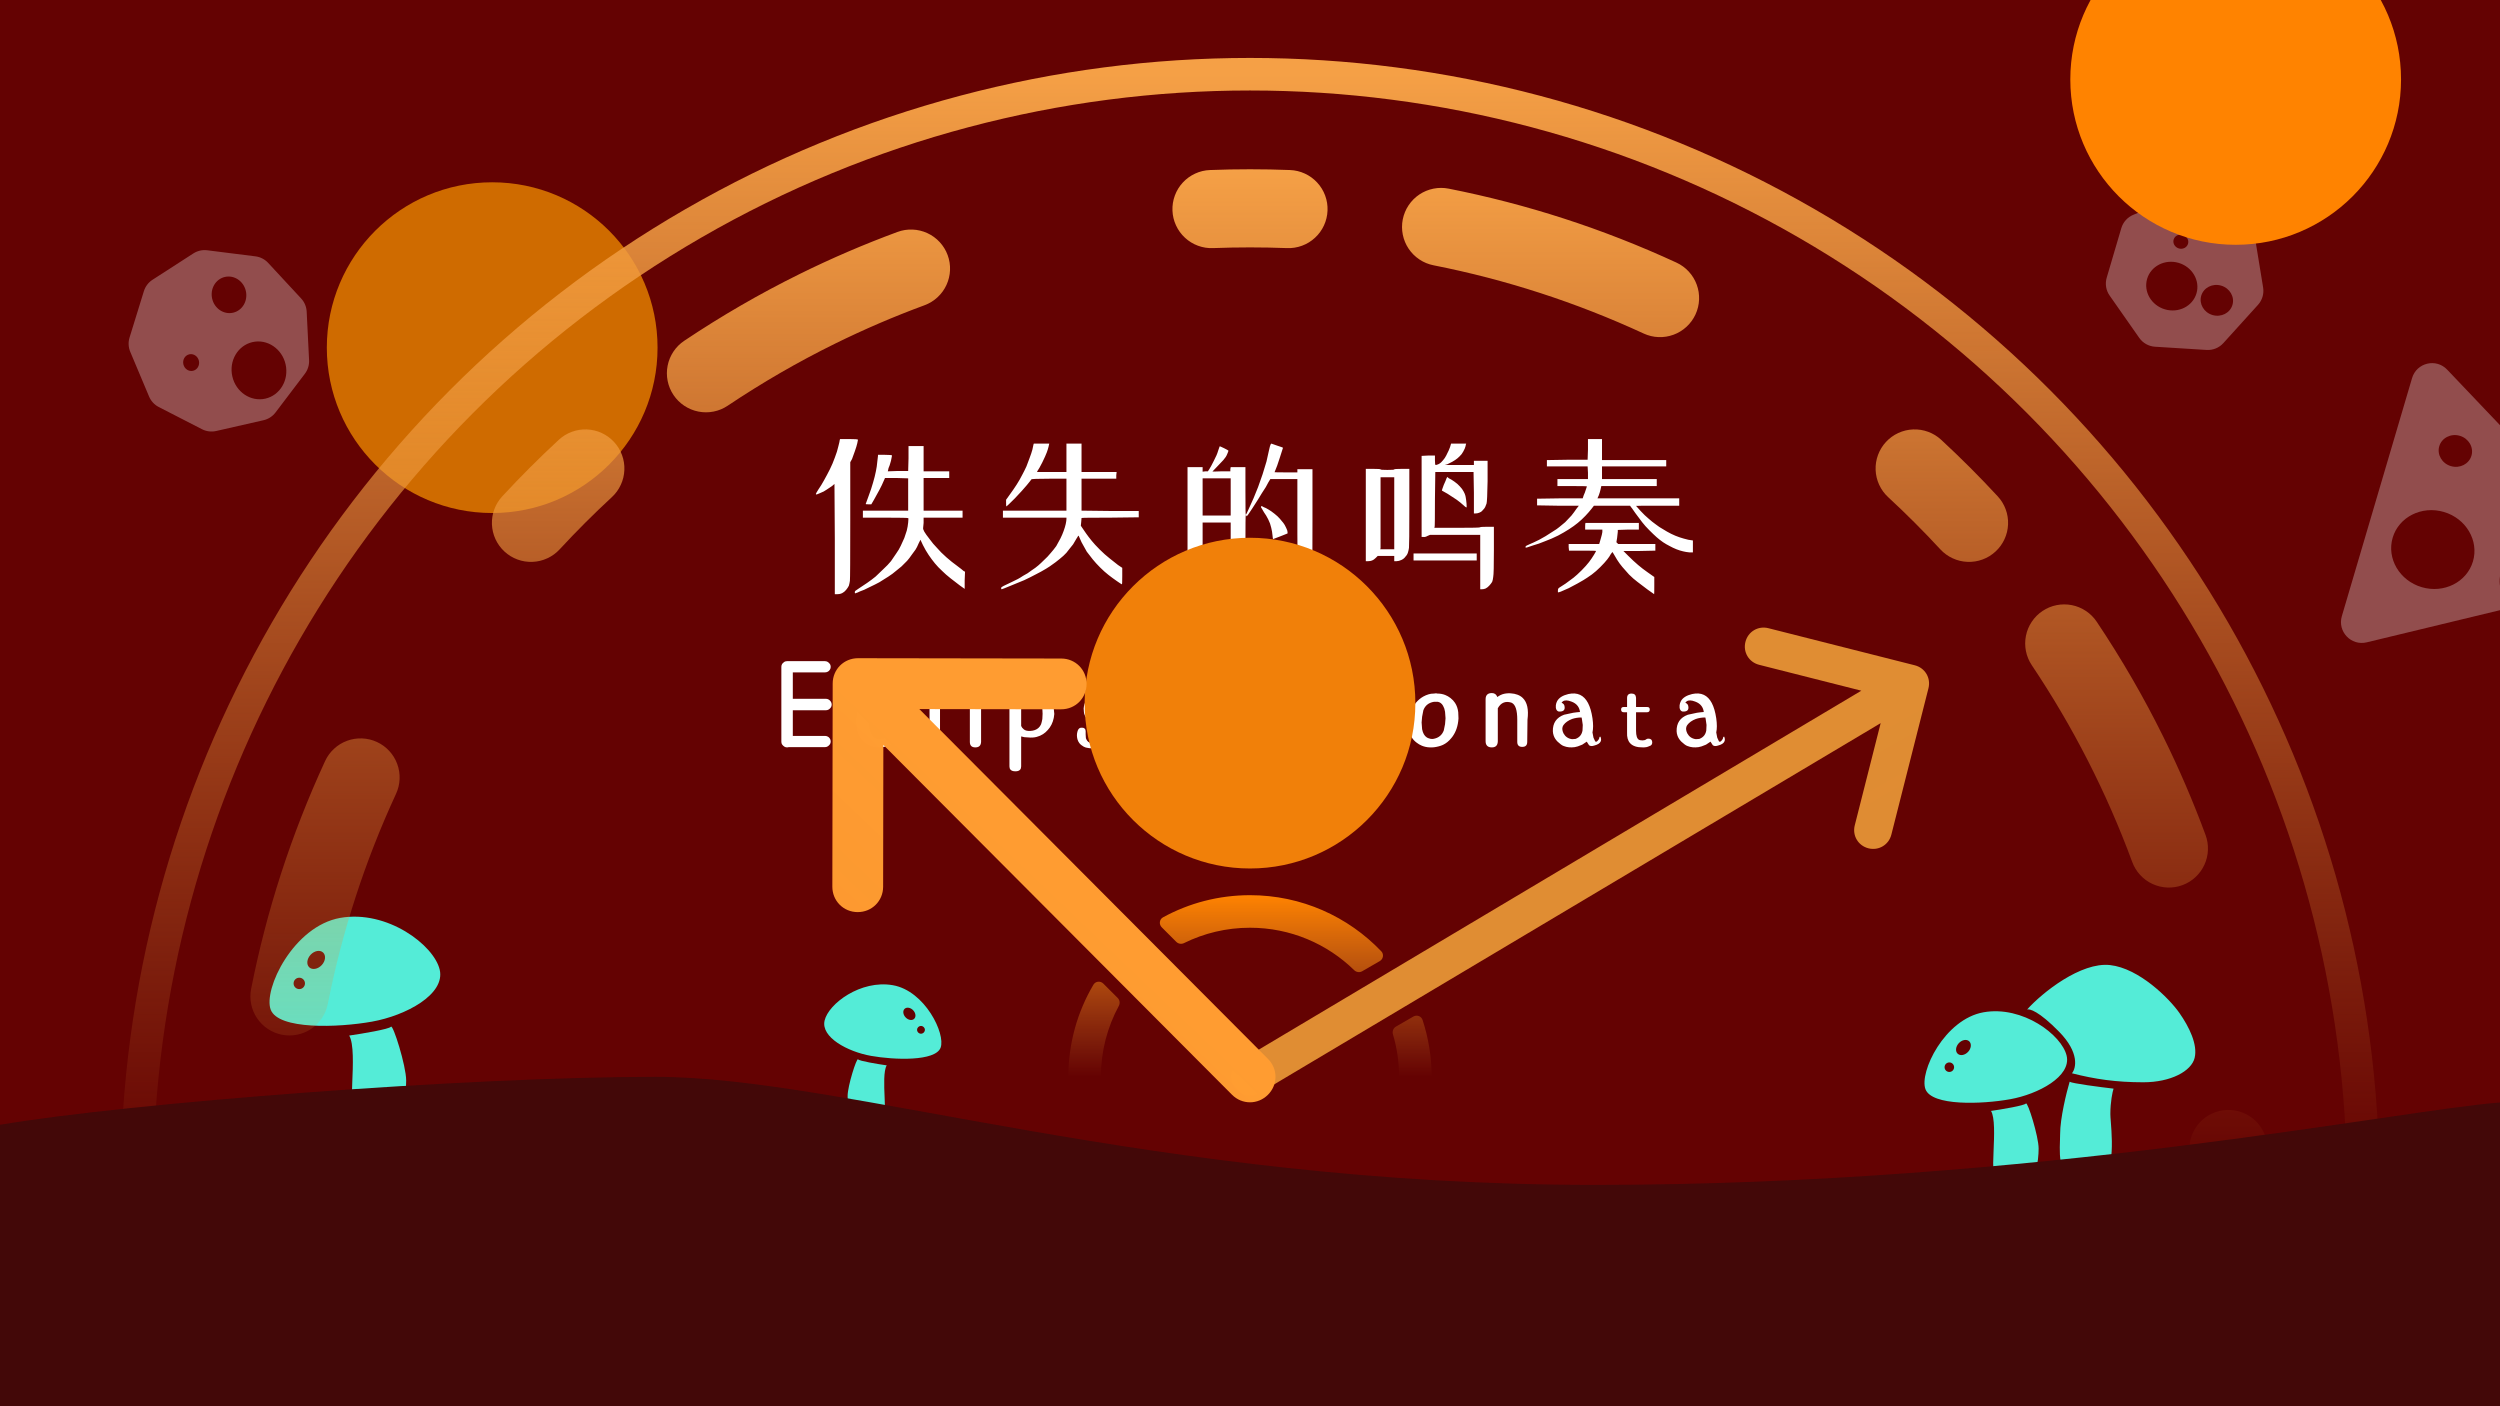 <svg width="1920" height="1080" viewBox="0 0 1920 1080" fill="none" xmlns="http://www.w3.org/2000/svg" xmlns:xlink="http://www.w3.org/1999/xlink">
	<desc>
			Created with Pixso.
	</desc>
	<defs>
		<filter id="filter_2_41_dd" x="51.779" y="145.09" width="232.607" height="233.317" filterUnits="userSpaceOnUse" color-interpolation-filters="sRGB">
			<feFlood flood-opacity="0" result="BackgroundImageFix"/>
			<feColorMatrix in="SourceAlpha" type="matrix" values="0 0 0 0 0 0 0 0 0 0 0 0 0 0 0 0 0 0 127 0" result="hardAlpha"/>
			<feOffset dx="0" dy="4"/>
			<feGaussianBlur stdDeviation="15.667"/>
			<feComposite in2="hardAlpha" operator="out" k2="-1" k3="1"/>
			<feColorMatrix type="matrix" values="0 0 0 0 1 0 0 0 0 1 0 0 0 0 1 0 0 0 0.25 0"/>
			<feBlend mode="normal" in2="BackgroundImageFix" result="effect_dropShadow_1"/>
			<feBlend mode="normal" in="SourceGraphic" in2="effect_dropShadow_1" result="shape"/>
		</filter>
		<filter id="filter_2_49_dd" x="1570.294" y="101.792" width="214.988" height="213.995" filterUnits="userSpaceOnUse" color-interpolation-filters="sRGB">
			<feFlood flood-opacity="0" result="BackgroundImageFix"/>
			<feColorMatrix in="SourceAlpha" type="matrix" values="0 0 0 0 0 0 0 0 0 0 0 0 0 0 0 0 0 0 127 0" result="hardAlpha"/>
			<feOffset dx="0" dy="4"/>
			<feGaussianBlur stdDeviation="15.667"/>
			<feComposite in2="hardAlpha" operator="out" k2="-1" k3="1"/>
			<feColorMatrix type="matrix" values="0 0 0 0 1 0 0 0 0 1 0 0 0 0 1 0 0 0 0.25 0"/>
			<feBlend mode="normal" in2="BackgroundImageFix" result="effect_dropShadow_1"/>
			<feBlend mode="normal" in="SourceGraphic" in2="effect_dropShadow_1" result="shape"/>
		</filter>
		<filter id="filter_2_55_dd" x="1750.861" y="231.887" width="311.365" height="308.89" filterUnits="userSpaceOnUse" color-interpolation-filters="sRGB">
			<feFlood flood-opacity="0" result="BackgroundImageFix"/>
			<feColorMatrix in="SourceAlpha" type="matrix" values="0 0 0 0 0 0 0 0 0 0 0 0 0 0 0 0 0 0 127 0" result="hardAlpha"/>
			<feOffset dx="0" dy="4"/>
			<feGaussianBlur stdDeviation="15.667"/>
			<feComposite in2="hardAlpha" operator="out" k2="-1" k3="1"/>
			<feColorMatrix type="matrix" values="0 0 0 0 1 0 0 0 0 1 0 0 0 0 1 0 0 0 0.25 0"/>
			<feBlend mode="normal" in2="BackgroundImageFix" result="effect_dropShadow_1"/>
			<feBlend mode="normal" in="SourceGraphic" in2="effect_dropShadow_1" result="shape"/>
		</filter>
		<filter id="filter_2_31_dd" x="432" y="12" width="1056" height="1056" filterUnits="userSpaceOnUse" color-interpolation-filters="sRGB">
			<feFlood flood-opacity="0" result="BackgroundImageFix"/>
			<feBlend mode="normal" in="SourceGraphic" in2="BackgroundImageFix" result="shape"/>
			<feGaussianBlur stdDeviation="133.667" result="effect_layerBlur_1"/>
		</filter>
		<filter id="filter_2_32_dd" x="-150" y="-261" width="1056" height="1056" filterUnits="userSpaceOnUse" color-interpolation-filters="sRGB">
			<feFlood flood-opacity="0" result="BackgroundImageFix"/>
			<feBlend mode="normal" in="SourceGraphic" in2="BackgroundImageFix" result="shape"/>
			<feGaussianBlur stdDeviation="133.667" result="effect_layerBlur_1"/>
		</filter>
		<filter id="filter_2_33_dd" x="1189" y="-467" width="1056" height="1056" filterUnits="userSpaceOnUse" color-interpolation-filters="sRGB">
			<feFlood flood-opacity="0" result="BackgroundImageFix"/>
			<feBlend mode="normal" in="SourceGraphic" in2="BackgroundImageFix" result="shape"/>
			<feGaussianBlur stdDeviation="133.667" result="effect_layerBlur_1"/>
		</filter>
		<filter id="filter_2_16_dd" x="1351" y="614" width="462" height="425" filterUnits="userSpaceOnUse" color-interpolation-filters="sRGB">
			<feFlood flood-opacity="0" result="BackgroundImageFix"/>
			<feColorMatrix in="SourceAlpha" type="matrix" values="0 0 0 0 0 0 0 0 0 0 0 0 0 0 0 0 0 0 127 0" result="hardAlpha"/>
			<feOffset dx="0" dy="0"/>
			<feGaussianBlur stdDeviation="42.333"/>
			<feComposite in2="hardAlpha" operator="out" k2="-1" k3="1"/>
			<feColorMatrix type="matrix" values="0 0 0 0 0.329 0 0 0 0 0.925 0 0 0 0 0.843 0 0 0 1 0"/>
			<feBlend mode="normal" in2="BackgroundImageFix" result="effect_dropShadow_1"/>
			<feBlend mode="normal" in="SourceGraphic" in2="effect_dropShadow_1" result="shape"/>
		</filter>
		<filter id="filter_2_18_dd" x="80" y="577" width="385.137" height="415.473" filterUnits="userSpaceOnUse" color-interpolation-filters="sRGB">
			<feFlood flood-opacity="0" result="BackgroundImageFix"/>
			<feColorMatrix in="SourceAlpha" type="matrix" values="0 0 0 0 0 0 0 0 0 0 0 0 0 0 0 0 0 0 127 0" result="hardAlpha"/>
			<feOffset dx="0" dy="0"/>
			<feGaussianBlur stdDeviation="42.333"/>
			<feComposite in2="hardAlpha" operator="out" k2="-1" k3="1"/>
			<feColorMatrix type="matrix" values="0 0 0 0 0.329 0 0 0 0 0.925 0 0 0 0 0.843 0 0 0 1 0"/>
			<feBlend mode="normal" in2="BackgroundImageFix" result="effect_dropShadow_1"/>
			<feBlend mode="normal" in="SourceGraphic" in2="effect_dropShadow_1" result="shape"/>
		</filter>
		<filter id="filter_2_19_dd" x="506" y="629" width="344" height="364" filterUnits="userSpaceOnUse" color-interpolation-filters="sRGB">
			<feFlood flood-opacity="0" result="BackgroundImageFix"/>
			<feColorMatrix in="SourceAlpha" type="matrix" values="0 0 0 0 0 0 0 0 0 0 0 0 0 0 0 0 0 0 127 0" result="hardAlpha"/>
			<feOffset dx="0" dy="0"/>
			<feGaussianBlur stdDeviation="42.333"/>
			<feComposite in2="hardAlpha" operator="out" k2="-1" k3="1"/>
			<feColorMatrix type="matrix" values="0 0 0 0 0.329 0 0 0 0 0.925 0 0 0 0 0.843 0 0 0 1 0"/>
			<feBlend mode="normal" in2="BackgroundImageFix" result="effect_dropShadow_1"/>
			<feBlend mode="normal" in="SourceGraphic" in2="effect_dropShadow_1" result="shape"/>
		</filter>
		<clipPath id="clip2_1">
			<rect id="mushroom and clock" width="1920" height="1080" fill="white" fill-opacity="0"/>
		</clipPath>
		<linearGradient x1="1466.922" y1="525.043" x2="6238.812" y2="8892.246" id="paint_linear_2_25_0" gradientUnits="userSpaceOnUse">
			<stop stop-color="#E08D33"/>
			<stop offset="1" stop-color="#E08D33" stop-opacity="0"/>
		</linearGradient>
		<linearGradient x1="658.934" y1="524.955" x2="-5078.973" y2="6545.965" id="paint_linear_2_26_0" gradientUnits="userSpaceOnUse">
			<stop stop-color="#FF9C31"/>
			<stop offset="1" stop-color="#E08D33" stop-opacity="0"/>
		</linearGradient>
		<linearGradient x1="959.999" y1="130" x2="959.999" y2="912" id="paint_linear_16_3_0" gradientUnits="userSpaceOnUse">
			<stop stop-color="#F5A046"/>
			<stop offset="1" stop-color="#E08D33" stop-opacity="0"/>
		</linearGradient>
		<linearGradient x1="959.999" y1="57" x2="959.999" y2="912" id="paint_linear_2_23_0" gradientUnits="userSpaceOnUse">
			<stop stop-color="#F5A046"/>
			<stop offset="1" stop-color="#E08D33" stop-opacity="0"/>
		</linearGradient>
		<linearGradient x1="960" y1="687.5" x2="960" y2="827" id="paint_linear_2_37_0" gradientUnits="userSpaceOnUse">
			<stop stop-color="#FF8300"/>
			<stop offset="1" stop-color="#E08D33" stop-opacity="0"/>
		</linearGradient>
	</defs>
	<rect id="mushroom and clock" width="1920" height="1080" fill="#640202" fill-opacity="1"/>
	<g clip-path="url(#clip2_1)">
		<g filter="url(#filter_2_41_dd)">
			<path id="减去顶层" d="M148.479 190.645L117.122 210.875C113.961 212.914 111.62 216.002 110.509 219.596L99.492 255.249C98.381 258.843 98.573 262.713 100.032 266.18L114.51 300.574C115.969 304.041 118.603 306.883 121.95 308.6L155.148 325.641C158.494 327.359 162.339 327.843 166.007 327.007L202.392 318.722C206.059 317.887 209.316 315.786 211.588 312.789L234.135 283.054C236.408 280.057 237.552 276.354 237.366 272.597L235.525 235.327C235.34 231.57 233.836 227.998 231.279 225.239L205.911 197.872C203.354 195.113 199.907 193.343 196.174 192.874L159.15 188.215C155.418 187.745 151.64 188.606 148.479 190.645ZM172.741 208.684C165.594 210.312 161.2 217.783 162.928 225.37C164.656 232.958 171.851 237.79 178.999 236.163C186.146 234.535 190.539 227.064 188.812 219.476C187.084 211.888 179.889 207.057 172.741 208.684ZM145.351 268.114C142.058 268.864 140.033 272.307 140.829 275.803C141.625 279.3 144.941 281.526 148.234 280.776C151.528 280.026 153.552 276.584 152.756 273.087C151.96 269.591 148.645 267.364 145.351 268.114ZM178.422 285.098C175.691 273.104 182.636 261.296 193.933 258.723C205.231 256.15 216.603 263.788 219.334 275.781C222.066 287.775 215.121 299.584 203.824 302.156C192.526 304.729 181.154 297.091 178.422 285.098Z" clip-rule="evenodd" fill="#FFFFFF" fill-opacity="0.3" fill-rule="evenodd"/>
		</g>
		<g filter="url(#filter_2_49_dd)">
			<path id="减去顶层" d="M1738.07 216.786L1731.67 177.625C1730.89 172.819 1727.96 168.633 1723.71 166.251L1689.1 146.837C1684.86 144.455 1679.76 144.137 1675.25 145.971L1638.49 160.925C1633.98 162.76 1630.55 166.549 1629.17 171.219L1617.95 209.279C1616.57 213.949 1617.39 218.992 1620.19 222.981L1642.94 255.487C1645.74 259.476 1650.19 261.976 1655.05 262.28L1694.66 264.755C1699.52 265.059 1704.25 263.133 1707.52 259.523L1734.15 230.103C1737.41 226.493 1738.86 221.591 1738.07 216.786ZM1714.52 230.188C1716.36 223.952 1712.48 217.314 1705.86 215.361C1699.24 213.409 1692.38 216.881 1690.54 223.117C1688.7 229.353 1692.58 235.991 1699.2 237.944C1705.82 239.896 1712.68 236.424 1714.52 230.188ZM1673.21 197.891C1683.67 200.978 1689.8 211.47 1686.89 221.327C1683.98 231.184 1673.14 236.672 1662.68 233.586C1652.21 230.5 1646.09 220.007 1648.99 210.15C1651.9 200.293 1662.74 194.805 1673.21 197.891ZM1680.41 183.231C1681.26 180.358 1679.47 177.299 1676.42 176.399C1673.37 175.499 1670.21 177.099 1669.36 179.973C1668.51 182.846 1670.3 185.905 1673.35 186.805C1676.4 187.705 1679.56 186.105 1680.41 183.231Z" clip-rule="evenodd" fill="#FFFFFF" fill-opacity="0.3" fill-rule="evenodd"/>
		</g>
		<g filter="url(#filter_2_55_dd)">
			<path id="减去顶层" d="M2010.81 418.012L1879.41 279.868C1870.92 270.944 1855.95 274.556 1852.47 286.369L1798.53 469.236C1795.05 481.049 1805.66 492.205 1817.63 489.316L1929.13 462.41C1921.42 455.674 1917.81 445.227 1920.76 435.242C1924.88 421.287 1940.22 413.516 1955.04 417.886C1969.85 422.255 1978.53 437.111 1974.41 451.066C1974.37 451.217 1974.32 451.367 1974.27 451.517L2002.97 444.593C2014.94 441.703 2019.3 426.936 2010.81 418.012ZM1876.92 389.186C1893.95 394.209 1903.94 411.211 1899.23 427.162C1894.53 443.113 1876.91 451.972 1859.88 446.949C1842.85 441.927 1832.86 424.924 1837.57 408.974C1842.27 393.023 1859.89 384.164 1876.92 389.186ZM1898.08 345.982C1899.98 339.551 1895.98 332.706 1889.15 330.692C1882.32 328.679 1875.25 332.26 1873.36 338.69C1871.46 345.121 1875.46 351.966 1882.28 353.98C1889.11 355.993 1896.18 352.413 1898.08 345.982Z" clip-rule="evenodd" fill="#FFFFFF" fill-opacity="0.3" fill-rule="evenodd"/>
		</g>
		<path id="Eclipsed Sonata" d="M949.12 572.08Q946.06 573.61 941.46 573.42Q938.49 573.42 936 572.33Q934.32 571.59 932.85 570.36Q931.42 569.18 930.39 567.71Q928.26 564.67 927.87 560.4L927.68 556Q928.26 547.77 932.28 542.6Q934.86 539.16 938.31 537.44Q939.45 536.86 940.7 536.48Q943.38 535.71 946.82 535.9L949.69 536.29L951.99 536.86L951.99 511.41Q952.09 509.3 953.19 508.25Q954.29 507.19 956.39 507.19Q958.6 507.19 959.7 508.3Q960.8 509.4 960.8 511.6L960.8 569.59Q960.8 571.79 959.7 572.89Q958.6 574 956.39 574Q954.39 574 953.29 573Q952.18 572 951.99 569.98L951.23 570.93L949.12 572.08ZM1060.25 515.38Q1059.19 516.38 1057.18 516.38L1035.37 516.38Q1034.86 516.38 1034.37 516.46Q1032.26 516.82 1030.39 518.68Q1029.69 519.42 1029.18 520.26Q1027.42 523.15 1027.71 527.29Q1027.85 530.48 1029.42 532.61Q1032.46 536.74 1040.92 536.86L1045.71 536.86Q1051.18 536.86 1055.37 539.2Q1057.17 540.21 1058.72 541.65Q1060.49 543.3 1061.68 545.29Q1064.54 549.99 1064.27 556.58Q1063.99 564.6 1059.84 568.87Q1058.43 570.31 1056.62 571.32Q1053.93 573.04 1050.11 573.61Q1047.43 574 1043.98 574L1027.91 574Q1025.89 574 1024.84 572.99Q1023.7 571.89 1023.7 569.59Q1023.7 567.49 1024.75 566.43Q1025.8 565.38 1027.91 565.38L1041.11 565.38Q1050.92 565.25 1053.93 560.65Q1055.17 558.79 1055.28 556.19Q1055.54 551.56 1053.36 548.91Q1052.31 547.63 1050.68 546.82Q1049.15 545.86 1047.05 545.67L1045.71 545.48L1039.39 545.28Q1036.32 545.28 1033.65 544.71Q1029.81 543.94 1026.94 542.41Q1024 540.76 1022.11 538.3Q1018.96 534.2 1018.72 527.87Q1018.48 521.95 1020.9 517.48Q1022.32 514.86 1024.65 512.75Q1028.01 509.5 1031.98 508.37Q1034.32 507.7 1036.9 507.77L1057.18 507.77Q1059.3 507.77 1060.35 508.82Q1061.4 509.87 1061.4 511.98Q1061.4 514.28 1060.25 515.38ZM600.58 571.66Q600.08 570.77 600.08 569.59L600.08 512.17Q600.08 510.99 600.58 510.11Q600.9 509.55 601.42 509.11Q601.86 508.59 602.41 508.28Q603.3 507.77 604.48 507.77L633.57 507.77Q634.16 507.77 634.7 507.92Q635.75 508.22 636.64 509.11Q637.15 509.55 637.47 510.11Q637.98 510.99 637.98 512.17Q637.98 512.76 637.82 513.3Q637.52 514.35 636.64 515.23Q635.9 515.87 635.05 516.15Q634.35 516.38 633.57 516.38L608.88 516.38L608.88 536.67L634.34 536.67Q634.92 536.67 635.46 536.83Q636.52 537.13 637.4 538.01Q638.29 538.9 638.59 539.95Q638.74 540.49 638.74 541.07Q638.74 542.25 638.23 543.14Q637.92 543.69 637.4 544.14Q636.52 545.02 635.46 545.32Q634.92 545.48 634.34 545.48L608.88 545.48L608.88 565.19L633.57 565.19Q634.35 565.19 635.05 565.42Q635.9 565.71 636.64 566.34Q637.52 567.22 637.82 568.28Q637.98 568.82 637.98 569.4Q637.98 570.58 637.47 571.47Q637.15 572.02 636.64 572.46Q635.75 573.35 634.7 573.65Q634.16 573.8 633.57 573.8L605.82 573.8Q605.25 574 604.48 574Q603.89 574 603.35 573.84Q602.3 573.54 601.42 572.65Q600.9 572.21 600.58 571.66ZM720.61 508.81Q721.82 509.85 721.93 512.17L721.93 569.78Q721.82 572.1 720.61 573.14Q719.63 574 717.91 574Q716.08 574 715.08 573.09Q713.89 571.99 713.89 569.59L713.89 512.17Q713.89 509.97 714.99 508.92Q715.99 507.96 717.91 507.96Q719.63 507.96 720.61 508.81ZM745.67 509.16Q746.86 507.96 749.26 507.96Q751.65 507.96 752.85 509.16Q754.04 510.35 754.04 512.75Q754.04 514.95 752.94 516.09Q751.75 517.34 749.26 517.34Q746.77 517.34 745.57 516.09Q744.47 514.95 744.47 512.75Q744.47 510.35 745.67 509.16ZM752.27 528.34Q753.37 529.4 753.47 531.5L753.47 569.78Q753.37 571.89 752.27 572.95Q751.17 574 749.07 574Q746.96 574 745.91 572.94Q744.85 571.89 744.85 569.78L744.85 531.69Q744.85 529.4 746 528.3Q747.05 527.29 749.07 527.29Q751.17 527.29 752.27 528.34ZM845.65 531.69L847.37 531.69Q850.75 531.69 853.45 533.05Q853.96 533.3 854.45 533.61Q856.79 535.09 857.78 537.2Q858.34 538.37 858.47 539.73L858.66 540.88Q858.66 542.1 858.07 542.88Q857.28 543.92 855.41 544.14Q853.41 544.26 852.47 543.32Q851.97 542.83 851.77 542.03L851.58 539.54L851.2 538.2L850.62 536.86Q850.36 536.49 850.02 536.21Q849.13 535.47 847.75 535.33L845.65 535.33Q842.54 535.76 840.99 537.54Q840.45 538.17 840.1 538.97L839.33 541.65L839.14 544.14L839.33 547.2Q840.01 549.49 841.53 550.55Q842.17 550.99 842.97 551.22Q844.12 551.41 845.27 551.41L847.37 551.6L849.86 552.37Q853.3 553.32 855.22 554.85Q857.05 556.53 857.67 558.58Q857.82 559.1 857.9 559.64L858.09 562.32Q857.89 564.09 857.22 565.66Q856.02 568.52 853.3 570.74Q852.91 571.07 852.5 571.37Q849.29 573.7 844.88 574.38Q841.63 574.76 839.14 574.76Q836.61 574.76 834.22 574.17Q833.9 574.09 833.59 574L832.25 573.42L830.53 572.27Q829.56 571.55 828.87 570.62Q827.91 569.34 827.46 567.68Q826.74 564.8 827.38 562.25Q827.42 562.09 827.46 561.94Q828 559.79 829.29 559.15Q829.84 558.87 830.53 558.87Q832.01 558.75 832.86 559.43Q833.32 559.8 833.59 560.4L833.78 561.55L833.78 564.04L833.97 566.91Q834.59 568.76 835.87 569.78Q836.97 570.67 838.57 570.93Q839.91 571.12 841.25 571.12Q845.98 570.6 847.99 567.98Q848.17 567.74 848.33 567.49L849.09 564.62L849.48 562.13L849.09 559.26L848.71 557.92L847.94 556.77Q846.8 555.43 844.5 555.05Q836.84 554.09 834.35 551.22L833.78 550.64L833.59 550.26Q833.4 549.95 833.24 549.63Q832.59 548.35 832.44 546.82L832.25 544.14Q832.51 540.68 834.13 538.08Q834.94 536.79 836.08 535.71Q836.65 535.14 837.29 534.64Q839.62 532.83 842.78 532.08L845.65 531.69ZM787.31 533.99Q790.56 532.65 795.35 532.65Q798.35 532.77 801 533.79Q802.75 534.46 804.34 535.52Q806.5 537.05 807.73 539.13Q809.12 541.48 809.32 544.52L809.7 548.35Q809.23 554.43 806.22 558.74Q805.54 559.71 804.73 560.6Q803.08 562.51 801.05 563.82Q798.82 565.26 796.11 565.96Q793.24 566.72 789.6 566.34L786.73 566.15L784.25 565.57L784.25 588.54Q784.25 590.19 783.43 591.13Q782.35 592.37 779.84 592.37Q777.13 592.37 776.02 591.04Q775.25 590.11 775.25 588.54L775.25 536.1Q775.25 534.53 776.02 533.6Q777.13 532.27 779.84 532.27Q782.06 532.27 783.18 533.38Q784.07 534.28 784.25 535.9L785.2 535.14L787.31 533.99ZM1142.15 572.8Q1140.94 571.6 1140.94 569.21L1140.94 537.05Q1140.94 534.66 1142.15 533.46Q1143.34 532.27 1145.73 532.27Q1147.11 532.27 1148.1 532.89Q1149.31 533.65 1149.94 535.33Q1150.34 535.02 1150.76 534.74Q1152.15 533.81 1153.77 533.23Q1156.64 532.27 1160.09 532.46Q1166.22 532.84 1169.53 536.09Q1174.61 541.06 1173.11 552.75L1172.91 569.78Q1172.91 571.7 1171.96 572.65Q1171 573.61 1169.09 573.61Q1167.17 573.61 1166.21 572.65Q1165.26 571.7 1165.26 569.78L1165.26 552.75Q1165.26 541.76 1161.02 539.76Q1160.75 539.63 1160.47 539.54Q1157.26 538.62 1154.8 539.6Q1152.12 540.66 1150.32 543.94L1150.32 569.4Q1150.23 571.8 1148.98 572.95Q1147.84 574 1145.73 574Q1143.34 574 1142.15 572.8ZM1108.21 572.05Q1106.59 572.81 1104.81 573.23Q1101.18 574.19 1098.11 574Q1094.82 573.89 1091.99 572.71Q1089.86 571.84 1087.97 570.36Q1085.54 568.54 1084.1 566.13Q1082.35 563.22 1082.04 559.45L1081.84 554.66Q1082.34 546.84 1086.18 541.33Q1086.75 540.5 1087.39 539.73Q1089.91 536.74 1093.1 534.94Q1095.01 533.87 1097.16 533.23Q1098.88 532.65 1101.37 532.65L1102.9 532.46L1103.86 532.65Q1107.09 532.65 1109.9 533.74Q1112.07 534.59 1114 536.1Q1116.1 537.73 1117.47 539.83Q1119.48 542.91 1119.93 547.01L1120.12 551.79Q1119.6 560.18 1115.41 565.86Q1115.01 566.4 1114.56 566.91Q1111.8 570.35 1108.21 572.05ZM1193.24 564.97Q1192.66 563.35 1192.59 561.55Q1192.49 556.87 1194.64 553.71Q1196.8 550.55 1201.19 548.92L1208.29 547.39L1211.16 547.01L1213.44 546.82Q1213.11 544.12 1211.69 542.22Q1210 539.93 1206.75 538.78Q1202.43 537.14 1200.31 538.63Q1199.71 539.05 1199.29 539.73Q1200.44 540.15 1201.03 540.98Q1201.5 541.66 1201.59 542.6Q1201.88 544.34 1201.14 545.3Q1200.43 546.24 1198.71 546.43Q1197.18 546.7 1196.24 546.08Q1195.18 545.38 1194.89 543.56L1194.89 541.65Q1195.09 539.9 1195.87 538.48Q1198.01 534.58 1204.46 533.03Q1209.71 531.85 1213.55 533.67Q1220.89 537.14 1223.02 551.6Q1223.98 558.3 1223.02 562.51L1223.79 566.53L1225.13 569.4Q1225.41 569.63 1225.71 569.65Q1226.43 569.71 1227.23 568.64Q1228.38 567.3 1228.38 565.96L1229.15 565.77Q1229.96 567.76 1229.41 569.24Q1228.52 571.6 1224.17 572.65Q1222.01 573.32 1220.72 572.54Q1220.52 572.42 1220.34 572.27L1218.62 569.59L1215.18 571.89L1211.73 573.23L1209.43 573.8Q1204.75 574.47 1200.94 572.95Q1200.4 572.73 1199.86 572.46L1198.71 571.7L1196.23 569.59Q1194.13 567.49 1193.24 564.97ZM1288.29 564.97Q1287.72 563.35 1287.64 561.55Q1287.54 556.87 1289.68 553.71Q1291.85 550.55 1296.25 548.92L1303.34 547.39L1306.21 547.01L1308.5 546.82Q1308.16 544.12 1306.75 542.22Q1305.05 539.93 1301.8 538.78Q1297.49 537.14 1295.37 538.63Q1294.76 539.05 1294.34 539.73Q1295.5 540.15 1296.07 540.98Q1296.55 541.66 1296.64 542.6Q1296.93 544.34 1296.19 545.3Q1295.48 546.24 1293.77 546.43Q1292.23 546.7 1291.29 546.08Q1290.24 545.38 1289.93 543.56L1289.93 541.65Q1290.14 539.9 1290.92 538.48Q1293.06 534.58 1299.51 533.03Q1304.76 531.85 1308.6 533.67Q1315.94 537.14 1318.07 551.6Q1319.03 558.3 1318.07 562.51L1318.84 566.53L1320.18 569.4Q1320.46 569.63 1320.76 569.65Q1321.48 569.71 1322.29 568.64Q1323.43 567.3 1323.43 565.96L1324.2 565.77Q1325.01 567.76 1324.46 569.24Q1323.57 571.6 1319.22 572.65Q1317.06 573.32 1315.77 572.54Q1315.57 572.42 1315.39 572.27L1313.67 569.59L1310.23 571.89L1306.78 573.23L1304.48 573.8Q1299.8 574.47 1296 572.95Q1295.44 572.73 1294.91 572.46L1293.77 571.7L1291.28 569.59Q1289.18 567.49 1288.29 564.97ZM1264.62 567.57Q1265.17 567.3 1265.86 567.3Q1267.49 567.3 1268.25 568.11Q1268.92 568.82 1268.92 570.17Q1268.92 571.27 1268.39 571.98Q1267.81 572.74 1266.62 573.04Q1265.52 573.59 1264.35 573.82Q1263.5 574 1262.61 574L1261.84 574Q1254.87 574.1 1251.86 570.7Q1249.32 567.84 1249.59 562.51L1249.59 547.01L1247.1 547.01Q1246.05 547.01 1245.52 546.48Q1245 545.95 1245 544.9Q1245 543.94 1245.47 543.47Q1245.94 542.99 1246.91 542.99L1249.59 542.99L1249.59 536.1Q1249.59 534.37 1250.44 533.51Q1251.31 532.65 1253.04 532.65Q1254.66 532.65 1255.52 533.46Q1256.38 534.28 1256.48 535.9L1256.48 542.99L1265.09 542.99Q1266.05 542.99 1266.53 543.47Q1267.01 543.94 1267.01 544.9Q1267.01 545.95 1266.48 546.48Q1265.96 547.01 1264.9 547.01L1256.48 547.01L1256.48 561.17Q1256.48 567.03 1258.82 568.21Q1259.16 568.37 1259.54 568.44Q1261.46 568.83 1262.99 568.44L1263.94 568.06Q1264.25 567.76 1264.62 567.57ZM680.43 573.23Q676.98 574.19 674.3 574Q671.62 573.9 669.21 573.05Q666.63 572.14 664.35 570.36Q662.44 568.94 661.1 567.1Q658.83 563.98 658.23 559.64L657.65 554.85Q657.65 545.86 661.86 539.93Q663.99 536.97 666.85 535.18Q668.62 534.08 670.67 533.42Q672.39 533.03 674.5 532.84L676.79 532.84Q680.49 532.84 683.59 534.2Q685.15 534.88 686.55 535.9Q688.74 537.5 690.15 539.62Q691.95 542.32 692.49 545.86L692.68 547.77L692.87 548.92Q692.87 551.12 691.77 552.27Q690.58 553.52 688.09 553.52Q686.43 553.52 685.33 552.73Q684.4 552.07 683.87 550.84L683.87 550.45L683.49 548.92L683.49 548.54L683.3 546.62L682.73 544.33L681.77 542.22Q680.67 540.43 679.07 539.63Q678.45 539.32 677.75 539.16L674.88 539.16Q672.21 539.62 670.47 541.14Q668.59 542.78 667.8 545.67L667.03 550.45L667.03 555.05L667.8 560.02Q669.17 565.52 672.4 567.01Q672.76 567.18 673.16 567.3Q674.5 567.68 676.03 567.49Q684.07 567.1 686.36 563.28Q687.26 562.05 688.22 561.99Q688.9 561.95 689.62 562.51Q690.3 563.11 690.45 563.81Q690.64 564.7 690 565.77Q687.38 570.04 683.56 572.03Q682.09 572.8 680.43 573.23ZM897.29 573.23Q893.84 574.19 891.16 574Q888.48 573.9 886.07 573.05Q883.49 572.14 881.21 570.36Q879.3 568.94 877.96 567.1Q875.69 563.98 875.09 559.64L874.51 554.85Q874.51 545.86 878.72 539.93Q880.85 536.97 883.71 535.18Q885.48 534.08 887.53 533.42Q889.25 533.03 891.35 532.84L893.65 532.84Q896.81 532.84 899.61 533.84Q901.39 534.48 903.03 535.52Q905.25 537.03 906.73 539.08Q908.44 541.44 909.16 544.52Q909.54 546.05 909.54 548.35L909.54 548.54Q909.54 551.15 908.37 553.03Q905.94 556.95 898.44 557.73Q894.61 558.11 889.82 557.53L886.38 557.15L884.08 556.77L884.66 560.02Q886.03 565.52 889.25 567.01Q889.62 567.18 890.02 567.3Q891.35 567.68 892.89 567.49Q900.93 567.1 903.22 563.28Q904.35 562.02 905.4 562.08Q905.95 562.12 906.48 562.51Q907.04 562.94 907.24 563.5Q907.58 564.44 906.86 565.77Q904.24 570.04 900.42 572.03Q898.95 572.8 897.29 573.23ZM786.35 560.21Q788.07 561.55 791.33 561.36Q795.28 561.12 797.56 559.03Q798.81 557.89 799.56 556.19Q800.13 554.47 800.52 552.18L800.71 548.15L800.52 544.14Q800.15 542.2 799.03 540.94Q797.82 539.56 795.73 538.97Q793.05 538.2 789.41 539.54Q785.78 540.88 784.25 542.8L784.25 557.53L785.01 558.87L786.35 560.21ZM1092.18 550.45L1091.8 554.85L1092.18 560.02Q1093.06 564.59 1095.77 566.33Q1096.56 566.84 1097.54 567.1Q1098.68 567.53 1099.84 567.53Q1100.22 567.53 1100.6 567.49Q1103.93 566.97 1106.06 565.09Q1107.87 563.52 1108.82 560.98L1109.79 556.19L1110.17 551.6L1109.79 546.62L1109.21 544.14L1108.26 542.03Q1107.53 540.68 1106.41 539.89Q1105.46 539.23 1104.24 538.97L1101.37 538.97Q1098.04 539.49 1095.9 541.36Q1094.1 542.94 1093.14 545.48L1092.18 550.45ZM896.76 540.14Q895.82 539.46 894.61 539.16L891.74 539.16Q889.07 539.62 887.31 541.14Q886.17 542.13 885.42 543.56Q884.08 546.05 883.89 550.64L885.23 551.6L887.72 552.75Q891.35 553.9 895.95 553.32Q898.03 553.18 899.12 552.06Q900.92 550.21 899.97 545.67Q899.2 542.99 898.25 541.65Q897.61 540.74 896.76 540.14ZM949.83 542.78Q948.14 541.47 945.29 541.65Q941.91 541.97 939.84 543.79Q938.27 545.16 937.44 547.39Q936.68 549.3 936.49 551.98L936.1 556.19L936.49 560.79Q936.94 563.4 938.48 564.94Q939.53 565.99 941.08 566.53Q943.57 567.49 947.21 565.96Q950.65 564.43 951.99 562.13L951.99 546.05L951.42 544.52L950.08 542.99Q949.96 542.88 949.83 542.78ZM1207.32 552.18Q1202.93 553.9 1200.81 556.77Q1200.31 557.48 1200.06 558.28Q1199.42 560.47 1200.81 563.28Q1201.82 565.12 1203.37 566.2Q1205.04 567.38 1207.32 567.68L1210.01 567.49Q1212.36 566.61 1213.71 564.92Q1214.99 563.31 1215.37 560.98L1215.56 556.77L1214.98 552.75Q1214.81 551.04 1214.49 551.01Q1214.44 551.01 1214.41 551.03Q1212.54 551.03 1210.73 551.33Q1209 551.62 1207.32 552.18ZM1302.38 552.18Q1297.98 553.9 1295.87 556.77Q1295.36 557.48 1295.12 558.28Q1294.47 560.47 1295.87 563.28Q1296.88 565.12 1298.42 566.2Q1300.09 567.38 1302.38 567.68L1305.06 567.49Q1307.41 566.61 1308.76 564.92Q1310.04 563.31 1310.42 560.98L1310.61 556.77L1310.04 552.75Q1309.86 551.04 1309.54 551.01Q1309.5 551.01 1309.46 551.03Q1307.59 551.03 1305.78 551.33Q1304.05 551.62 1302.38 552.18Z" fill="#FFFFFF" fill-opacity="1" fill-rule="evenodd"/>
		<path id="佚失的鸣奏" d="M658.93 337.72Q658.89 337.18 651.92 337.18L645.18 337.18L644.91 337.99Q644.91 338.8 643.84 342.84Q643.03 346.62 641.14 351.47Q639.52 356.05 637.37 360.36Q635.21 364.68 632.78 368.99Q630.9 372.49 628.47 376Q626.59 378.96 626.59 379.36Q626.59 379.57 626.69 379.67Q626.79 379.77 626.99 379.77Q627.39 379.77 629.82 378.69Q632.78 377.61 634.94 376L638.98 373.3L640.87 371.68L641.14 414L641.14 456.32L643.3 456.32Q644.62 456.32 645.81 455.92Q646.32 455.75 646.8 455.51Q648.42 454.7 649.77 453.08Q651.11 451.46 651.92 449.85Q652.46 447.96 652.73 446.07Q653 443.92 653 399.44L653 354.97L654.35 352.55Q655.43 349.85 656.5 346.62Q657.85 342.84 658.39 340.42Q658.93 337.99 658.93 337.72L658.93 337.72ZM1230.34 337.18L1219.56 337.18L1219.56 345.27L1219.29 353.09L1203.66 353.09L1188.02 353.35L1188.02 358.21L1219.29 358.21L1219.56 363.06L1219.56 367.91L1196.11 367.91L1196.11 373.3L1207.43 373.3Q1218.74 373.3 1218.75 373.57Q1218.75 373.84 1217.93 376Q1217.13 378.69 1216.31 380.31L1215.52 382.73L1198 382.73L1180.48 383L1180.48 388.12L1196.38 388.39L1212.55 388.39L1210.66 390.82Q1209.05 393.25 1206.89 395.94Q1204.46 398.64 1202.04 401.06Q1199.61 402.95 1197.46 404.84Q1196.38 405.91 1191.53 408.88Q1187.21 411.84 1182.09 414.54Q1177.24 416.96 1174.55 418.04Q1172.12 419.12 1171.85 419.39Q1171.57 419.93 1171.57 420.33Q1171.57 420.4 1171.61 420.45Q1171.76 420.69 1172.66 420.47Q1173.74 420.2 1177.51 418.85Q1181.55 417.77 1186.68 415.62Q1191.8 413.73 1196.65 411.3Q1201.23 408.88 1205 406.45Q1208.78 404.03 1211.74 401.6Q1214.71 399.18 1217.54 396.21Q1220.37 393.25 1222.25 390.82L1224.14 388.39L1251.9 388.39L1252.43 389.2Q1252.98 389.74 1255.94 394.05Q1258.91 398.1 1261.19 401.06Q1263.49 404.03 1266.73 407.26Q1269.96 410.5 1272.39 412.65Q1274.54 414.54 1277.24 416.43Q1279.66 418.04 1282.36 419.39Q1284.79 420.74 1287.48 421.82Q1290.18 422.89 1292.6 423.43Q1294.76 423.97 1297.44 424.24L1300.15 424.24L1300.15 415.08L1296.64 414.54Q1293.14 413.73 1289.91 412.65Q1286.67 411.57 1283.43 409.96Q1280.19 408.34 1277.24 406.45Q1274.27 404.84 1271.57 402.68Q1268.88 400.79 1266.18 398.37Q1263.22 395.94 1259.99 392.44Q1256.48 388.66 1256.48 388.53Q1256.49 388.39 1272.93 388.39L1289.64 388.39L1289.64 382.73L1226.84 382.73L1227.91 380.31Q1228.72 378.15 1229.26 375.73L1229.8 373.3L1272.39 373.3L1272.39 367.91L1230.34 367.91L1230.34 358.21L1279.66 358.21L1279.66 353.35L1230.34 353.35L1230.34 337.18ZM805.82 340.69L793.96 340.69L793.69 341.5Q793.69 341.77 792.89 345.27Q792.08 348.23 790.73 351.74Q789.92 354.16 788.3 358.21Q786.69 361.71 785.07 364.68Q783.18 368.45 780.76 372.22Q778.33 376 775.37 380.04L772.67 383.81L772.67 386.24Q772.67 388.91 772.94 388.93Q772.94 388.93 772.94 388.93Q773.21 388.93 779.41 382.73Q785.34 376.53 788.57 372.63Q791.81 368.72 792.08 368.18Q792.35 367.64 805.82 367.64L819.03 367.64L819.03 392.17L770.25 392.17L770.25 397.56L819.03 397.56L819.03 398.64Q819.03 399.71 818.49 402.41Q817.95 404.84 816.87 407.8Q815.8 410.77 814.45 413.46L811.21 419.39Q809.06 422.35 806.9 424.78Q804.48 427.75 802.05 429.9Q799.35 432.6 797.47 434.21Q795.31 436.1 792.35 437.99Q789.38 440.41 785.61 442.3Q782.1 444.73 777.25 446.88Q772.13 449.31 770.78 449.98Q769.44 450.66 769.17 450.93Q768.9 451.19 768.9 451.87Q768.9 452.36 769.12 452.5Q769.2 452.54 769.3 452.54Q769.71 452.54 776.18 449.85Q783.45 446.88 786.69 445.53Q791.27 443.38 795.31 441.22Q799.62 439.07 803.4 436.77Q804.85 435.89 806.26 434.95Q808.52 433.45 810.68 431.79Q814.18 429.09 816.6 426.94Q819.3 424.51 820.92 422.09Q822.53 420.2 824.15 418.04Q825.5 415.89 826.85 413.46Q827.12 412.92 827.39 412.65Q828.03 411.37 828.33 411.44Q828.41 411.46 828.46 411.57Q828.46 411.84 830.62 416.43Q832.78 420.47 834.66 423.7Q836.82 426.67 839.25 429.63Q841.67 432.6 844.91 435.83Q848.14 439.07 851.24 441.49Q854.34 443.92 857.84 446.34Q861.35 448.77 861.62 448.77L861.62 448.77Q861.89 448.76 861.89 442.3L861.89 436.1L858.65 433.94Q855.42 431.52 852.18 428.82Q848.41 425.86 844.64 422.09Q840.59 418.04 838.44 415.35Q836.01 412.38 834.12 409.69Q831.97 406.72 831.16 405.37L830.08 403.76L830.35 401.06Q830.62 398.1 830.62 397.83Q830.62 397.56 852.72 397.56L874.55 397.29L874.55 392.44L852.72 392.44L830.62 392.17L830.62 367.64L857.3 367.64L857.3 364.94L857.57 362.52L830.62 362.52L830.62 340.69L819.03 340.69L819.03 362.52L796.39 362.52L796.93 361.44Q797.74 360.09 798.28 359.28Q798.82 358.48 800.43 355.24Q802.05 352.01 802.59 350.66Q803.13 349.31 803.94 347.43Q804.75 345.27 805.28 343.11Q805.82 340.96 805.82 340.69ZM981.02 342.3Q976.71 340.69 976.44 340.69Q976.17 340.69 975.76 341.5Q975.36 342.3 974.68 345.4Q974.01 348.5 972.66 354.43Q971.59 358.21 969.7 364.14Q967.81 369.26 966.19 374.11Q964.85 377.34 962.69 382.73Q960.8 386.78 958.92 391.09Q957.03 395.4 956.76 395.4Q956.49 395.4 956.49 377.07L956.49 358.75L945.17 358.75L944.9 360.36L944.9 361.98L938.16 361.98Q931.16 362.25 931.16 362.11Q931.16 361.98 934.39 358.75Q937.09 356.05 939.51 353.35Q941.67 350.93 942.48 348.77Q943.55 346.35 943.42 346.08Q943.28 345.81 940.05 344.19Q936.84 342.58 936.68 342.84L936.68 342.84Q936.55 343.11 935.47 346.35Q934.66 349.31 932.23 353.89Q929.81 358.75 928.73 360.36L927.65 361.98L925.77 361.98L923.61 362.25L923.61 358.75L912.02 358.75L912.02 450.93L913.91 450.93Q915.23 450.93 916.41 450.53Q916.92 450.36 917.41 450.12Q919.03 449.31 920.1 448.23Q921.18 447.15 921.99 445.27Q922.8 443.65 923.07 441.76L923.34 439.87L945.17 439.87L945.17 450.93L947.06 450.93Q948.38 450.93 949.57 450.53Q950.08 450.36 950.56 450.12Q952.18 449.31 953.26 448.23Q954.34 446.88 955.01 445.53Q955.68 444.19 955.95 442.57Q956.49 440.95 956.49 418.31Q956.49 395.67 956.76 395.67Q957.03 395.67 957.3 396.21Q957.3 396.35 957.37 396.41Q957.43 396.48 957.57 396.48Q957.84 396.48 961.88 390.28Q966.46 383.27 969.16 378.69Q972.66 373.57 974.01 370.6L975.63 367.91L996.38 367.91L996.38 410.23L996.65 452.81L998 452.81Q999.08 452.81 1000.7 452.41Q1002.32 452 1003.8 450.52Q1005.28 449.04 1006.36 447.15Q1007.17 445.27 1007.71 442.57Q1007.98 439.6 1007.98 400.25L1007.98 360.36L996.38 360.36L996.38 362.79L987.76 362.79Q978.86 362.79 978.86 362.65Q978.86 362.52 979.67 360.63Q980.48 359.02 982.91 351.47Q985.33 344.19 985.33 343.92Q985.33 343.65 981.02 342.3ZM1126.03 340.69L1114.43 340.69L1113.63 343.38Q1112.55 346.35 1111.48 348.23Q1110.93 349.58 1109.59 351.74Q1108.24 353.62 1106.89 354.97Q1106.03 355.83 1105 356.35Q1104.74 356.48 1104.47 356.59Q1103.12 357.13 1102.57 357.13Q1102.56 357.13 1102.56 357.13Q1102.04 357.05 1102.04 353.62L1102.04 349.85L1096.92 349.85L1091.8 350.12L1091.8 412.38L1093.15 412.38Q1094.5 412.65 1096.38 411.57L1098.27 410.77L1136.81 410.77L1136.81 452.54L1138.16 452.54Q1139.5 452.54 1140.65 452.08Q1140.89 451.98 1141.12 451.87Q1142.47 451.19 1143.81 449.71Q1145.17 448.23 1145.98 446.88Q1146.52 445.53 1146.79 443.11Q1147.31 440.68 1147.31 422.62L1147.31 404.57L1142.19 404.57Q1136.81 404.57 1136.68 404.97Q1136.54 405.37 1119.02 405.37L1101.5 405.37L1101.77 404.84Q1102.04 404.3 1102.04 383.27L1102.31 362.52L1131.68 362.52L1131.96 378.42L1131.96 394.32L1133.31 394.32Q1134.66 394.32 1136 393.78Q1136.75 393.54 1137.38 393.11Q1138.12 392.62 1138.69 391.9Q1140.05 390.55 1140.59 389.47Q1141.12 388.39 1141.66 386.78Q1142.19 385.16 1142.47 369.53L1142.47 353.89L1131.96 353.89L1131.96 357.13L1109.59 357.13L1111.48 356.59L1115.25 354.7Q1117.68 353.35 1119.29 352.01Q1120.91 350.66 1122.53 348.77Q1123.88 346.89 1124.94 344.46Q1125.76 342.3 1125.76 341.5L1126.03 340.69ZM709.33 342.57L697.74 342.57L697.74 352.01L697.47 361.71L689.66 361.71L681.84 361.98L682.38 359.55Q683.19 357.94 684.27 353.89Q685.07 350.39 685.07 349.85Q685.07 349.85 685.07 349.84Q685.02 349.31 679.68 349.31L674.29 349.31L674.29 350.12Q674.29 350.93 673.75 354.7Q673.48 358.21 672.68 361.98Q671.87 366.02 670.52 370.6Q669.17 375.46 667.02 381.12L664.86 387.05Q664.86 387.05 664.86 387.05Q664.89 387.32 667.02 387.32L669.17 387.32L671.06 384.08Q672.94 380.85 675.37 376.27Q677.53 372.22 678.6 369.53L679.68 367.1L688.58 367.1L697.47 367.37L697.47 392.17L662.7 392.17L662.7 397.56L679.95 397.56Q697.47 397.56 697.61 397.96Q697.74 398.37 697.47 401.33Q697.2 404.3 696.39 407.53Q695.59 410.23 694.51 413.19Q693.16 416.43 691.81 419.12Q690.46 422.09 688.31 425.05Q686.42 428.02 684.27 430.98Q681.84 433.94 678.6 436.91Q675.1 440.41 672.41 442.84Q669.44 445.27 665.94 447.69L659.47 452Q657.31 453.35 656.91 453.76Q656.81 453.85 656.74 453.96Q656.5 454.32 656.5 454.83Q656.5 455.51 656.64 455.64Q656.77 455.78 657.31 455.51Q658.39 455.24 660.55 454.16Q663.24 453.35 667.82 450.93Q672.41 448.77 675.37 447.15Q678.87 445 682.24 442.84Q685.61 440.68 688.04 438.53Q690.46 436.64 692.35 435.02L696.66 430.71Q698.55 428.55 700.17 426.13Q702.05 423.7 703.13 422.09Q704.21 420.47 705.56 417.23L706.91 414.54L708.79 418.58Q710.95 422.89 713.24 426.26Q715.53 429.63 717.96 432.6Q720.38 435.56 723.62 438.53Q726.31 441.22 730.09 444.19Q733.05 446.61 737.09 449.58L740.87 452.27L740.87 445.8L741.14 439.07L740.06 438.53Q739.25 437.72 734.94 434.48Q731.16 431.79 726.85 428.02Q722.54 424.24 719.57 420.74Q716.61 417.77 713.91 414Q710.95 410.23 709.87 408.34Q708.79 406.18 708.93 405.78Q709.06 405.37 709.33 401.6L709.33 397.56L739.25 397.56L739.25 392.17L709.33 392.17L709.33 367.1L729.01 367.1L729.01 361.98L709.33 361.98L709.33 342.57ZM1060.27 360.49Q1060.24 360.09 1054.61 360.09L1048.94 360.09L1048.94 430.98L1050.82 430.98Q1052.44 430.98 1053.8 430.44Q1055.14 429.9 1056.49 428.55L1058.11 426.94L1070.78 426.94L1070.78 430.98L1072.66 430.98Q1074.28 430.98 1076.3 430.04Q1078.21 429.14 1079.28 427.65Q1079.34 427.56 1079.4 427.48Q1080.3 426.58 1080.84 425.5Q1081.11 424.96 1081.29 424.38Q1081.82 422.62 1082.1 420.74Q1082.37 418.85 1082.37 389.47L1082.37 360.09L1076.71 360.09Q1070.8 360.09 1070.78 360.49L1070.78 360.5L1070.78 360.5Q1070.75 360.9 1065.52 360.9Q1060.3 360.9 1060.27 360.5L1060.27 360.5L1060.27 360.49ZM1116.87 369.8Q1114.17 367.91 1112.81 367.37L1111.48 366.29L1110.93 367.37Q1110.4 368.99 1108.78 372.49Q1107.19 376.71 1107.42 376.8Q1107.43 376.8 1107.43 376.8L1111.75 379.23Q1116.32 382.19 1118.75 383.81Q1121.72 385.97 1123.74 387.85Q1125.76 389.74 1126.17 389.74Q1126.18 389.74 1126.18 389.74Q1126.56 389.65 1126.3 386.78Q1126.03 383.81 1125.63 381.66Q1125.39 380.39 1124.92 379.22Q1124.59 378.39 1124.14 377.61Q1123.06 375.46 1121.18 373.57Q1119.56 371.68 1116.87 369.8ZM1060.27 366.56L1070.78 366.56L1070.78 421.82L1060 421.82L1060.27 421.01L1060.27 366.56ZM923.61 367.37L945.17 367.37L945.17 395.94L923.61 395.94L923.61 367.37ZM968.83 388.67Q968.6 388.73 968.49 389.2Q968.46 389.31 968.46 389.42Q968.46 389.85 968.89 390.28Q969.97 392.17 970.78 393.52Q972.39 395.67 974.01 398.91Q975.63 402.14 976.17 404.84Q976.26 405.18 976.35 405.53Q977.01 408.16 977.25 410.9Q977.52 414 977.78 414Q978.05 414 983.44 411.84L988.84 409.69L988.84 408.61Q988.84 407.53 987.76 405.37Q986.68 402.95 985.6 401.6Q984.52 400.25 982.91 398.37Q981.29 396.48 978.86 394.59Q976.17 392.44 974.28 391.36Q972.12 390.01 970.51 389.47Q969.16 388.66 968.89 388.66Q968.86 388.66 968.83 388.67ZM923.61 401.33L945.17 401.33L945.17 434.75L923.61 434.75L923.61 401.33ZM1258.64 401.6L1217.67 401.6Q1217.4 401.87 1217.4 404.3L1217.4 406.72L1230.61 406.72L1230.61 408.61Q1230.34 410.5 1229.53 413.19Q1228.72 416.16 1228.44 416.96L1228.18 417.77L1204.73 417.77L1204.73 420.2L1205 422.89L1215.25 422.89Q1225.75 422.89 1225.76 423.16Q1225.76 423.43 1224.14 426.13Q1222.52 428.82 1220.37 431.65Q1218.21 434.48 1214.71 437.99Q1210.93 441.76 1208.51 443.65Q1206.07 445.53 1202.31 448.23Q1198.8 450.39 1197.73 451.19Q1197.19 451.46 1196.9 451.88Q1196.57 452.32 1196.51 452.95Q1196.38 454.16 1196.51 454.83Q1196.52 454.85 1196.52 454.86Q1196.84 455.42 1204.73 451.73Q1212.55 447.69 1216.05 445.53Q1218.75 443.92 1222.52 441.22Q1225.76 438.8 1228.99 435.56Q1232.5 432.06 1234.38 429.63Q1236.27 427.21 1237.07 425.59Q1238.16 423.97 1238.29 423.97Q1238.43 423.97 1239.23 425.32Q1240.04 426.67 1241.93 429.9Q1243.81 432.87 1245.97 435.43Q1248.13 437.99 1251.09 441.22Q1254.32 444.46 1257.56 446.88Q1261.06 449.58 1265.38 452.81Q1270.23 456.32 1270.37 456.32Q1270.5 456.31 1270.5 449.58L1270.5 443.11L1269.68 442.57Q1268.34 441.76 1265.11 439.34Q1261.61 436.91 1258.1 433.94Q1254.32 430.71 1250.55 426.94L1246.78 423.16L1258.91 423.16L1271.31 422.89L1271.31 417.77L1242.74 417.77L1241.39 416.43L1241.93 413.19Q1242.19 409.96 1242.47 408.34L1242.47 406.99L1250.55 406.72L1258.64 406.72L1258.64 401.6ZM1134.12 425.05L1085.6 425.05L1085.6 430.44L1134.12 430.44L1134.12 425.05Z" fill="#FFFFFF" fill-opacity="1" fill-rule="evenodd"/>
		<g filter="url(#filter_2_31_dd)">
			<circle id="椭圆 4" cx="960" cy="540" r="127" fill="#F18009" fill-opacity="1"/>
		</g>
		<g filter="url(#filter_2_32_dd)">
			<circle id="椭圆 5" cx="378" cy="267" r="127" fill="#CF6B00" fill-opacity="1"/>
		</g>
		<g filter="url(#filter_2_33_dd)">
			<circle id="椭圆 6" cx="1717" cy="61" r="127" fill="#FF8300" fill-opacity="1"/>
		</g>
		<g filter="url(#filter_2_16_dd)">
			<path id="矢量 2" d="M1620.49 741.17C1598.16 738.73 1568.51 762.22 1556.73 775.39C1558.49 774.44 1565.91 776.53 1581.5 792.49C1597.1 808.46 1594.5 820.33 1591.25 824.27C1608.72 828.75 1624.96 831.19 1646.08 831.19C1667.2 831.19 1683.04 822.64 1685.48 812.45C1687.92 802.27 1681.42 788.83 1673.7 777.83C1665.98 766.83 1642.83 743.62 1620.49 741.17ZM1587.19 810.82C1590.85 826.71 1565.5 840.31 1543.73 844.22C1521.96 848.13 1483.62 849.52 1478.75 836.49C1473.87 823.45 1493.37 782.72 1523.42 777.42C1553.48 772.13 1583.53 794.94 1587.19 810.82ZM1512.35 799.72C1510.39 797.88 1506.8 798.53 1504.36 801.16C1501.92 803.79 1501.53 807.43 1503.5 809.26C1505.47 811.1 1509.05 810.45 1511.5 807.82C1513.94 805.19 1514.32 801.56 1512.35 799.72ZM1497.09 815.94C1495.07 815.94 1493.43 817.58 1493.43 819.61C1493.43 821.63 1495.07 823.27 1497.09 823.27C1499.11 823.27 1500.74 821.63 1500.74 819.61C1500.74 817.58 1499.11 815.94 1497.09 815.94ZM1582.17 871.11C1582.17 858.72 1587.05 839.06 1589.48 830.78C1591.43 832.09 1612.77 834.86 1623.2 836.08C1622.38 838.66 1620.76 846.18 1620.76 855.63C1620.76 857 1620.92 859.15 1621.13 861.84C1622.34 877.73 1624.97 912.14 1603.29 911.02C1580.87 909.87 1581.59 889.21 1582.06 875.88C1582.12 874.15 1582.17 872.54 1582.17 871.11ZM1555.92 847.48C1554.62 849.11 1537.5 851.96 1529.11 853.19C1532.14 858.26 1531.56 872.21 1531.07 883.67C1530.78 890.61 1530.53 896.63 1531.14 899.21C1532.76 906.06 1537.64 913.14 1550.64 911.84C1563.63 910.54 1565.66 891.55 1565.66 882.1C1565.66 872.66 1557.22 845.85 1555.92 847.48Z" fill="#54ECD7" fill-opacity="1" fill-rule="evenodd"/>
		</g>
		<g filter="url(#filter_2_18_dd)">
			<path id="矢量 2" d="M285.68 784.62C311.74 779.95 342.08 763.72 337.71 744.77C333.33 725.82 297.35 698.61 261.37 704.93C225.39 711.24 202.05 759.84 207.89 775.39C213.72 790.94 259.62 789.28 285.68 784.62ZM238.55 733.25C241.48 730.11 245.77 729.33 248.12 731.53C250.48 733.72 250.02 738.05 247.09 741.19C244.17 744.33 239.88 745.1 237.52 742.91C235.17 740.72 235.63 736.39 238.55 733.25ZM225.47 755.25C225.47 752.84 227.43 750.88 229.85 750.88C232.26 750.88 234.22 752.84 234.22 755.25C234.22 757.67 232.26 759.63 229.85 759.63C227.43 759.63 225.47 757.67 225.47 755.25ZM300.27 788.51C298.71 790.45 278.23 793.85 268.18 795.31C271.81 801.36 271.11 818.01 270.53 831.68C270.18 839.95 269.88 847.14 270.61 850.22C272.55 858.38 278.39 866.84 293.95 865.28C309.51 863.73 311.94 841.08 311.94 829.81C311.94 818.54 301.82 786.56 300.27 788.51Z" fill="#54ECD7" fill-opacity="1" fill-rule="evenodd"/>
		</g>
		<g filter="url(#filter_2_19_dd)">
			<path id="矢量 3" d="M668.99 810.92C651.11 807.74 630.28 796.68 633.29 783.77C636.29 770.86 660.98 752.33 685.68 756.63C710.37 760.93 726.39 794.04 722.38 804.63C718.38 815.22 686.88 814.1 668.99 810.92ZM701.34 775.92C699.33 773.78 696.39 773.26 694.77 774.75C693.15 776.24 693.47 779.19 695.48 781.33C697.48 783.47 700.43 784 702.04 782.5C703.66 781.01 703.35 778.06 701.34 775.92ZM710.32 790.91C710.32 789.27 708.97 787.93 707.31 787.93C705.65 787.93 704.31 789.27 704.31 790.91C704.31 792.56 705.65 793.89 707.31 793.89C708.97 793.89 710.32 792.56 710.32 790.91ZM658.98 813.57C660.05 814.89 674.11 817.21 681 818.2C678.51 822.32 678.99 833.66 679.39 842.98C679.63 848.61 679.84 853.51 679.34 855.61C678 861.17 674 866.93 663.32 865.87C652.64 864.81 650.97 849.38 650.97 841.7C650.97 834.02 657.91 812.24 658.98 813.57Z" fill="#54ECD7" fill-opacity="1" fill-rule="evenodd"/>
		</g>
		<path id="箭头 1" d="M1444.35 555.37L967.42 839.45C960.44 843.61 951.69 841.39 947.54 834.42C943.38 827.44 945.6 818.69 952.58 814.54L1429.5 530.45L1350.99 510.56C1343.12 508.56 1338.5 500.81 1340.5 492.94C1342.49 485.07 1350.24 480.45 1358.12 482.45L1470.56 510.94C1478.43 512.93 1483.05 520.69 1481.06 528.56L1452.56 641C1450.57 648.87 1442.82 653.49 1434.94 651.5C1427.07 649.5 1422.46 641.75 1424.45 633.88L1444.35 555.37Z" fill="url(#paint_linear_2_25_0)" fill-opacity="1" fill-rule="evenodd"/>
		<path id="箭头 2" d="M678.42 572.1L678.24 681.03C678.22 691.95 669.62 700.51 658.7 700.5C647.78 700.48 639.22 691.88 639.24 680.96L639.5 524.96C639.51 514.04 648.11 505.48 659.03 505.5L815.03 505.75C825.95 505.77 834.51 514.37 834.5 525.29C834.48 536.21 825.88 544.77 814.96 544.75L706.04 544.57L973.81 813.23C981.52 820.96 981.5 833.1 973.76 840.81C966.03 848.52 953.89 848.5 946.18 840.76L678.42 572.1Z" fill="url(#paint_linear_2_26_0)" fill-opacity="1" fill-rule="evenodd"/>
		<path id="椭圆 2 (边框)" d="M960 130C949.74 130 939.49 130.19 929.27 130.59C925.29 130.74 921.5 131.65 917.89 133.31C914.27 134.98 911.11 137.27 908.41 140.19C905.71 143.11 903.67 146.43 902.29 150.17C900.91 153.9 900.3 157.75 900.45 161.73C900.6 165.7 901.51 169.5 903.18 173.11C904.84 176.72 907.13 179.88 910.05 182.58C912.97 185.29 916.3 187.33 920.03 188.71C923.76 190.08 927.61 190.7 931.59 190.54C941.04 190.18 950.51 190 960 190C969.48 190 978.95 190.18 988.4 190.54C992.38 190.7 996.23 190.08 999.96 188.71C1001.83 188.02 1003.6 187.16 1005.26 186.14C1006.92 185.12 1008.48 183.93 1009.94 182.58C1012.86 179.88 1015.16 176.72 1016.82 173.11C1018.48 169.49 1019.39 165.7 1019.54 161.73C1019.7 157.75 1019.09 153.9 1017.71 150.16C1016.33 146.43 1014.29 143.11 1011.58 140.19C1010.23 138.73 1008.77 137.42 1007.19 136.28C1005.61 135.13 1003.92 134.14 1002.11 133.31C998.49 131.65 994.7 130.74 990.72 130.59C980.5 130.19 970.25 130 960 130ZM1201.23 167.9C1172.24 158.51 1142.68 150.83 1112.57 144.88C1108.68 144.11 1104.78 144.11 1100.88 144.89C1096.98 145.67 1093.37 147.17 1090.06 149.38C1086.76 151.6 1084.01 154.36 1081.8 157.67C1080.69 159.32 1079.77 161.05 1079.03 162.86C1078.28 164.66 1077.72 166.54 1077.32 168.49C1076.56 172.39 1076.56 176.29 1077.34 180.19C1078.12 184.09 1079.62 187.7 1081.82 191C1084.05 194.31 1086.81 197.06 1090.12 199.27C1093.43 201.48 1097.04 202.97 1100.93 203.74C1128.71 209.23 1155.96 216.31 1182.69 224.97C1209.77 233.74 1236.31 244.13 1262.34 256.15C1265.94 257.81 1269.74 258.73 1273.72 258.89C1277.68 259.04 1281.55 258.44 1285.28 257.06C1289.01 255.69 1292.34 253.65 1295.26 250.95C1298.18 248.25 1300.48 245.1 1302.15 241.49C1303.81 237.87 1304.73 234.08 1304.89 230.11C1304.97 228.12 1304.86 226.16 1304.55 224.23C1304.25 222.31 1303.75 220.41 1303.06 218.54C1301.68 214.81 1299.65 211.48 1296.96 208.56C1294.26 205.64 1291.1 203.34 1287.49 201.67C1259.31 188.66 1230.55 177.4 1201.23 167.9ZM614.06 210.47C583.54 225.54 554.01 242.63 525.48 261.73C522.18 263.94 519.42 266.7 517.21 270.01C515.01 273.32 513.52 276.93 512.74 280.83C511.97 284.73 511.97 288.64 512.75 292.54C513.53 296.44 515.03 300.04 517.24 303.35C519.46 306.65 522.22 309.41 525.53 311.62C528.84 313.82 532.44 315.31 536.35 316.09C538.3 316.47 540.25 316.67 542.2 316.66C544.15 316.66 546.1 316.47 548.05 316.08C551.95 315.3 555.56 313.8 558.86 311.59C585.42 293.81 612.91 277.92 641.33 263.92C663.65 252.92 686.55 243.09 710.03 234.43C713.76 233.05 717.09 231.01 720.01 228.31C722.93 225.61 725.22 222.45 726.89 218.84C728.55 215.23 729.46 211.43 729.62 207.46C729.78 203.48 729.17 199.63 727.79 195.9C726.41 192.17 724.37 188.84 721.67 185.92C718.97 183 715.81 180.7 712.2 179.04C710.39 178.21 708.54 177.56 706.64 177.11C704.75 176.65 702.81 176.39 700.82 176.31C696.84 176.15 692.99 176.76 689.26 178.14C663.55 187.63 638.49 198.4 614.06 210.47ZM407.12 358.96C399.85 366.22 392.73 373.62 385.76 381.17C383.05 384.09 381.01 387.42 379.64 391.15C378.26 394.88 377.65 398.73 377.8 402.71C377.96 406.68 378.87 410.48 380.53 414.09C382.2 417.7 384.49 420.86 387.41 423.56C390.33 426.26 393.66 428.3 397.39 429.68C399.26 430.37 401.15 430.87 403.08 431.17C405.01 431.48 406.96 431.59 408.95 431.51C412.93 431.36 416.72 430.45 420.33 428.78C423.95 427.12 427.1 424.83 429.8 421.91C436.23 414.96 442.78 408.15 449.46 401.47C456.14 394.78 462.96 388.23 469.91 381.8C472.83 379.1 475.12 375.95 476.78 372.33C478.45 368.72 479.36 364.93 479.51 360.95C479.67 356.98 479.06 353.12 477.68 349.39C476.3 345.66 474.26 342.33 471.56 339.41C468.86 336.49 465.7 334.2 462.09 332.53C458.48 330.87 454.68 329.96 450.71 329.8C446.73 329.65 442.88 330.26 439.15 331.64C435.42 333.01 432.09 335.05 429.17 337.76C421.68 344.68 414.33 351.75 407.12 358.96ZM1534.24 381.17C1520.33 366.13 1505.86 351.66 1490.83 337.76C1487.91 335.05 1484.58 333.01 1480.85 331.64C1477.12 330.26 1473.26 329.65 1469.29 329.8C1465.31 329.96 1461.52 330.87 1457.9 332.53C1454.29 334.2 1451.13 336.49 1448.43 339.41C1445.73 342.33 1443.69 345.66 1442.31 349.39C1440.94 353.12 1440.33 356.98 1440.48 360.95C1440.64 364.93 1441.55 368.72 1443.21 372.33C1444.88 375.95 1447.17 379.1 1450.09 381.8C1463.98 394.65 1477.35 408.02 1490.19 421.91C1492.89 424.83 1496.05 427.12 1499.66 428.78C1503.28 430.45 1507.07 431.36 1511.04 431.51C1513.03 431.59 1514.99 431.48 1516.92 431.17C1518.84 430.87 1520.74 430.37 1522.61 429.68C1526.34 428.3 1529.66 426.26 1532.58 423.56C1535.51 420.86 1537.8 417.7 1539.46 414.09C1541.13 410.48 1542.04 406.68 1542.19 402.71C1542.35 398.73 1541.74 394.88 1540.36 391.15C1538.98 387.41 1536.94 384.09 1534.24 381.17ZM1661.53 566.06C1646.45 535.54 1629.37 506.01 1610.27 477.48C1608.05 474.18 1605.29 471.42 1601.98 469.21C1598.67 467.01 1595.07 465.52 1591.16 464.74C1589.21 464.36 1587.26 464.16 1585.31 464.17C1583.36 464.17 1581.41 464.36 1579.46 464.75C1575.56 465.53 1571.95 467.03 1568.65 469.24C1565.34 471.46 1562.58 474.22 1560.38 477.53C1558.17 480.84 1556.68 484.44 1555.91 488.35C1555.14 492.25 1555.14 496.15 1555.92 500.05C1556.31 502 1556.88 503.88 1557.63 505.68C1558.37 507.48 1559.3 509.21 1560.41 510.86C1592.16 558.28 1617.87 608.67 1637.57 662.03C1638.94 665.76 1640.98 669.09 1643.68 672.01C1646.38 674.93 1649.54 677.22 1653.15 678.89C1656.77 680.55 1660.56 681.46 1664.54 681.62C1668.51 681.78 1672.37 681.17 1676.1 679.79C1679.83 678.41 1683.16 676.37 1686.08 673.67C1689 670.97 1691.29 667.81 1692.96 664.2C1693.79 662.39 1694.43 660.54 1694.89 658.64C1695.34 656.75 1695.61 654.81 1695.69 652.82C1695.84 648.84 1695.23 644.99 1693.86 641.26C1684.37 615.55 1673.59 590.49 1661.53 566.06ZM215.9 670.78C206.51 699.77 198.83 729.31 192.88 759.41C192.49 761.36 192.3 763.31 192.3 765.26C192.31 767.22 192.5 769.17 192.89 771.12C193.67 775.02 195.17 778.62 197.38 781.93C198.49 783.58 199.73 785.09 201.11 786.47C202.49 787.85 204.01 789.09 205.67 790.2C208.98 792.4 212.58 793.89 216.49 794.66C218.44 795.05 220.39 795.24 222.34 795.24C224.29 795.24 226.24 795.04 228.19 794.65C232.09 793.87 235.7 792.37 239 790.16C240.65 789.05 242.17 787.81 243.55 786.43C244.93 785.05 246.17 783.53 247.27 781.87C249.48 778.56 250.97 774.96 251.74 771.06C257.23 743.3 264.31 716.05 272.96 689.31C281.73 662.24 292.13 635.68 304.15 609.66C305.81 606.05 306.73 602.25 306.89 598.28C307.04 594.3 306.44 590.45 305.06 586.72C303.69 582.98 301.65 579.65 298.95 576.73C296.25 573.81 293.1 571.51 289.49 569.85C287.68 569.01 285.83 568.37 283.93 567.91C282.04 567.45 280.09 567.19 278.11 567.11C274.13 566.95 270.28 567.56 266.54 568.93C262.81 570.3 259.48 572.34 256.56 575.04C253.64 577.74 251.34 580.89 249.67 584.51C236.66 612.69 225.4 641.45 215.9 670.78ZM1742 912C1742 901.74 1741.8 891.49 1741.41 881.27C1741.25 877.29 1740.34 873.5 1738.68 869.89C1737.85 868.08 1736.86 866.38 1735.71 864.8C1734.57 863.23 1733.27 861.76 1731.81 860.41C1728.89 857.71 1725.56 855.67 1721.83 854.29C1718.1 852.91 1714.25 852.3 1710.27 852.45C1706.3 852.6 1702.5 853.51 1698.89 855.18C1695.27 856.84 1692.11 859.13 1689.41 862.05C1686.71 864.97 1684.67 868.3 1683.29 872.03C1681.91 875.76 1681.3 879.61 1681.45 883.59C1681.82 893.04 1682 902.51 1682 912C1682 921.48 1681.82 930.95 1681.45 940.4C1681.3 944.38 1681.91 948.23 1683.29 951.96C1684.67 955.69 1686.71 959.02 1689.41 961.94C1692.11 964.86 1695.27 967.15 1698.89 968.81C1702.5 970.48 1706.29 971.39 1710.27 971.54C1712.26 971.62 1714.22 971.5 1716.14 971.2C1718.07 970.89 1719.96 970.39 1721.83 969.7C1725.56 968.32 1728.89 966.28 1731.81 963.58C1734.73 960.88 1737.02 957.72 1738.68 954.11C1740.34 950.49 1741.25 946.7 1741.41 942.72C1741.8 932.5 1742 922.25 1742 912ZM178 912C178 922.25 178.19 932.5 178.59 942.72C178.74 946.7 179.65 950.49 181.31 954.1C182.15 955.91 183.13 957.6 184.28 959.18C185.42 960.76 186.73 962.23 188.19 963.58C191.11 966.28 194.43 968.32 198.16 969.7C201.9 971.08 205.75 971.69 209.72 971.54C213.7 971.39 217.49 970.48 221.11 968.81C224.72 967.15 227.88 964.86 230.58 961.94C233.28 959.02 235.33 955.7 236.71 951.96C238.08 948.23 238.7 944.38 238.54 940.4C238.18 930.95 238 921.48 238 912C238 902.51 238.18 893.04 238.54 883.59C238.7 879.61 238.08 875.76 236.71 872.03C236.02 870.16 235.16 868.4 234.14 866.73C233.12 865.07 231.93 863.51 230.58 862.05C229.23 860.59 227.77 859.29 226.19 858.14C224.61 857 222.92 856.01 221.11 855.18C219.3 854.34 217.45 853.7 215.55 853.25C213.66 852.79 211.71 852.53 209.73 852.45C205.75 852.3 201.9 852.91 198.16 854.29C194.43 855.67 191.11 857.71 188.19 860.41C185.27 863.11 182.98 866.27 181.31 869.89C179.65 873.5 178.74 877.29 178.59 881.27C178.19 891.49 178 901.74 178 912ZM1704.13 1153.11C1713.51 1124.15 1721.17 1094.65 1727.12 1064.57C1727.89 1060.68 1727.88 1056.78 1727.1 1052.88C1726.32 1048.98 1724.83 1045.37 1722.61 1042.06C1720.4 1038.76 1717.64 1036.01 1714.33 1033.8C1711.02 1031.59 1707.41 1030.1 1703.51 1029.32C1699.61 1028.56 1695.7 1028.56 1691.8 1029.34C1687.9 1030.12 1684.3 1031.62 1680.99 1033.84C1677.69 1036.05 1674.93 1038.81 1672.72 1042.12C1670.52 1045.43 1669.03 1049.04 1668.26 1052.93C1657.2 1108.81 1639.73 1162.61 1615.85 1214.34C1614.18 1217.94 1613.27 1221.74 1613.11 1225.72C1612.95 1229.68 1613.56 1233.55 1614.93 1237.28C1616.31 1241.01 1618.34 1244.34 1621.04 1247.26C1623.74 1250.18 1626.9 1252.48 1630.51 1254.15C1634.12 1255.81 1637.91 1256.73 1641.89 1256.89C1643.88 1256.97 1645.83 1256.86 1647.76 1256.55C1649.69 1256.25 1651.58 1255.75 1653.45 1255.06C1657.19 1253.68 1660.51 1251.65 1663.44 1248.96C1666.36 1246.26 1668.65 1243.1 1670.32 1239.49C1683.36 1211.27 1694.63 1182.47 1704.13 1153.11ZM226.14 1182.74C247.48 1240.55 275.34 1295.14 309.73 1346.51C311.94 1349.82 314.7 1352.57 318.01 1354.78C321.32 1356.99 324.93 1358.48 328.83 1359.25C330.78 1359.64 332.73 1359.83 334.68 1359.83C336.64 1359.83 338.59 1359.63 340.54 1359.24C344.44 1358.46 348.04 1356.97 351.35 1354.75C354.65 1352.54 357.41 1349.78 359.62 1346.47C361.82 1343.16 363.31 1339.55 364.09 1335.65C364.86 1331.75 364.86 1327.84 364.08 1323.94C363.3 1320.04 361.8 1316.44 359.59 1313.13C341.8 1286.56 325.9 1259.06 311.9 1230.63C300.91 1208.31 291.09 1185.43 282.43 1161.97C281.05 1158.23 279.01 1154.91 276.31 1151.99C274.96 1150.52 273.5 1149.22 271.92 1148.06C270.34 1146.93 268.65 1145.93 266.84 1145.11C263.23 1143.43 259.43 1142.53 255.46 1142.38C251.48 1142.22 247.63 1142.82 243.9 1144.21C240.17 1145.57 236.84 1147.62 233.92 1150.31C231 1153.03 228.7 1156.18 227.04 1159.8C226.21 1161.6 225.56 1163.44 225.11 1165.35C224.65 1167.25 224.39 1169.18 224.31 1171.18C224.15 1175.15 224.76 1179.01 226.14 1182.74ZM1490.83 1486.24C1505.86 1472.33 1520.33 1457.86 1534.24 1442.83C1536.94 1439.91 1538.98 1436.58 1540.36 1432.85C1541.74 1429.12 1542.35 1425.26 1542.19 1421.29C1542.04 1417.31 1541.13 1413.52 1539.46 1409.9C1537.8 1406.29 1535.51 1403.13 1532.58 1400.43C1531.12 1399.08 1529.56 1397.9 1527.9 1396.88C1526.23 1395.86 1524.47 1395 1522.61 1394.31C1518.87 1392.94 1515.02 1392.33 1511.04 1392.48C1507.07 1392.64 1503.28 1393.55 1499.66 1395.21C1496.05 1396.88 1492.89 1399.17 1490.19 1402.09C1477.35 1415.98 1463.98 1429.35 1450.09 1442.19C1447.17 1444.89 1444.88 1448.05 1443.21 1451.66C1441.55 1455.28 1440.64 1459.07 1440.48 1463.04C1440.33 1467.02 1440.94 1470.87 1442.32 1474.61C1443.69 1478.34 1445.73 1481.66 1448.43 1484.58C1451.13 1487.51 1454.29 1489.8 1457.9 1491.46C1461.52 1493.13 1465.31 1494.04 1469.29 1494.19C1473.26 1494.35 1477.12 1493.74 1480.85 1492.36C1482.72 1491.67 1484.48 1490.81 1486.14 1489.79C1487.81 1488.77 1489.37 1487.59 1490.83 1486.24ZM385.76 1442.83C399.66 1457.86 414.13 1472.33 429.17 1486.24C432.09 1488.94 435.41 1490.98 439.15 1492.36C442.88 1493.74 446.73 1494.35 450.71 1494.19C454.68 1494.04 458.48 1493.13 462.09 1491.46C465.7 1489.8 468.86 1487.51 471.56 1484.58C472.91 1483.12 474.1 1481.56 475.12 1479.9C476.14 1478.24 476.99 1476.47 477.68 1474.61C479.06 1470.87 479.67 1467.02 479.51 1463.04C479.36 1459.07 478.45 1455.27 476.78 1451.66C475.12 1448.05 472.83 1444.89 469.91 1442.19C456.02 1429.35 442.65 1415.98 429.8 1402.09C427.1 1399.17 423.95 1396.88 420.33 1395.21C416.72 1393.55 412.93 1392.64 408.95 1392.48C404.98 1392.33 401.12 1392.94 397.39 1394.31C393.66 1395.69 390.33 1397.73 387.41 1400.43C385.95 1401.78 384.65 1403.25 383.5 1404.83C382.35 1406.41 381.36 1408.1 380.53 1409.9C378.87 1413.52 377.96 1417.31 377.8 1421.29C377.65 1425.26 378.26 1429.12 379.64 1432.85C381.01 1436.58 383.05 1439.91 385.76 1442.83ZM1230.74 1645.86C1288.55 1624.52 1343.15 1596.66 1394.51 1562.27C1397.82 1560.05 1400.57 1557.29 1402.78 1553.98C1404.99 1550.67 1406.48 1547.07 1407.25 1543.16C1407.64 1541.21 1407.83 1539.26 1407.83 1537.31C1407.83 1535.36 1407.63 1533.41 1407.24 1531.46C1406.46 1527.56 1404.97 1523.95 1402.75 1520.65C1400.54 1517.34 1397.78 1514.58 1394.47 1512.38C1391.16 1510.17 1387.55 1508.68 1383.65 1507.91C1379.75 1507.14 1375.84 1507.14 1371.94 1507.92C1368.04 1508.7 1364.44 1510.19 1361.13 1512.41C1334.57 1530.19 1307.06 1546.09 1278.64 1560.09C1256.32 1571.08 1233.43 1580.91 1209.97 1589.57C1206.23 1590.94 1202.91 1592.98 1199.99 1595.68C1197.06 1598.38 1194.77 1601.54 1193.11 1605.15C1191.43 1608.77 1190.53 1612.56 1190.38 1616.54C1190.3 1618.52 1190.41 1620.48 1190.72 1622.4C1191.02 1624.33 1191.52 1626.23 1192.21 1628.1C1193.57 1631.83 1195.62 1635.16 1198.31 1638.08C1199.67 1639.54 1201.14 1640.84 1202.72 1641.99C1204.3 1643.13 1205.99 1644.12 1207.8 1644.96C1211.41 1646.62 1215.19 1647.53 1219.18 1647.69C1223.15 1647.84 1227.01 1647.23 1230.74 1645.86ZM718.89 1656.13C747.84 1665.51 777.35 1673.17 807.41 1679.12C811.31 1679.89 815.22 1679.88 819.12 1679.1C823.02 1678.32 826.62 1676.83 829.93 1674.61C833.23 1672.4 835.99 1669.64 838.2 1666.33C840.4 1663.02 841.89 1659.41 842.66 1655.51C843.44 1651.61 843.43 1647.7 842.65 1643.8C841.87 1639.9 840.37 1636.3 838.16 1632.99C835.95 1629.69 833.18 1626.93 829.87 1624.72C826.56 1622.52 822.96 1621.03 819.06 1620.26C763.18 1609.2 709.38 1591.73 657.66 1567.85C654.05 1566.18 650.25 1565.27 646.28 1565.11C642.3 1564.95 638.45 1565.56 634.72 1566.93C630.98 1568.31 627.65 1570.34 624.73 1573.04C621.81 1575.74 619.51 1578.9 617.84 1582.51C617.01 1584.31 616.37 1586.16 615.91 1588.06C615.45 1589.96 615.19 1591.9 615.11 1593.89C614.95 1597.86 615.56 1601.72 616.93 1605.45C618.3 1609.18 620.34 1612.51 623.04 1615.44C625.74 1618.36 628.89 1620.65 632.5 1622.32C660.73 1635.36 689.53 1646.63 718.89 1656.13ZM960 1694C970.25 1694 980.5 1693.8 990.72 1693.41C994.7 1693.25 998.49 1692.34 1002.11 1690.68C1003.92 1689.85 1005.61 1688.86 1007.19 1687.72C1008.77 1686.57 1010.23 1685.27 1011.58 1683.81C1014.29 1680.89 1016.33 1677.56 1017.71 1673.83C1019.09 1670.1 1019.7 1666.25 1019.54 1662.27C1019.39 1658.3 1018.48 1654.5 1016.82 1650.89C1015.16 1647.27 1012.86 1644.11 1009.95 1641.41C1007.03 1638.71 1003.7 1636.67 999.96 1635.29C996.23 1633.91 992.38 1633.3 988.4 1633.45C978.95 1633.82 969.48 1634 960 1634C950.51 1634 941.04 1633.82 931.59 1633.45C927.61 1633.3 923.76 1633.91 920.03 1635.29C916.3 1636.67 912.97 1638.71 910.05 1641.41C907.13 1644.11 904.84 1647.27 903.18 1650.89C901.51 1654.5 900.6 1658.29 900.45 1662.27C900.3 1666.25 900.91 1670.1 902.29 1673.83C903.67 1677.56 905.71 1680.89 908.41 1683.81C911.11 1686.73 914.27 1689.02 917.89 1690.68C921.5 1692.34 925.29 1693.25 929.27 1693.41C939.5 1693.8 949.74 1694 960 1694Z" fill="url(#paint_linear_16_3_0)" fill-opacity="1" fill-rule="evenodd"/>
		<circle id="椭圆 1" cx="960" cy="912" r="855" stroke="url(#paint_linear_2_23_0)" stroke-opacity="1" stroke-width="25" stroke-dasharray="0 0"/>
		<path id="减去顶层" d="M839.731 756.276C827.51 777.013 820.5 801.188 820.5 827C820.5 904.044 882.956 966.5 960 966.5C1037.04 966.5 1099.5 904.044 1099.5 827C1099.5 811.743 1097.05 797.057 1092.52 783.316C1091.56 780.386 1088.13 779.166 1085.46 780.708L1072.09 788.427C1070.03 789.617 1069.11 792.092 1069.78 794.374C1072.85 804.714 1074.5 815.664 1074.5 827C1074.5 890.237 1023.24 941.5 960 941.5C896.763 941.5 845.5 890.237 845.5 827C845.5 807.294 850.478 788.75 859.246 772.558C860.329 770.558 860.02 768.071 858.411 766.462L847.343 755.394C845.095 753.147 841.345 753.538 839.731 756.276ZM892.22 712.169L903.415 723.363C904.973 724.921 907.363 725.266 909.338 724.289C924.611 716.741 941.81 712.5 960 712.5C991.134 712.5 1019.37 724.926 1040.01 745.09C1041.65 746.7 1044.17 747.07 1046.17 745.918L1059.66 738.127C1062.39 736.551 1063 732.868 1060.82 730.59C1035.43 704.037 999.644 687.5 960 687.5C935.814 687.5 913.065 693.655 893.235 704.484C890.389 706.039 889.928 709.876 892.22 712.169Z" clip-rule="evenodd" fill="url(#paint_linear_2_37_0)" fill-opacity="1" fill-rule="evenodd"/>
		<path id="地面" d="M0 863.83C100.42 846.89 358.81 827 503.5 827C648.18 827 885.26 910 1225 910C1564.73 910 1842.89 852.42 1920 846.72L1920 1125L0 1125L0 863.83Z" fill="#430808" fill-opacity="1" fill-rule="evenodd"/>
	</g>
</svg>
